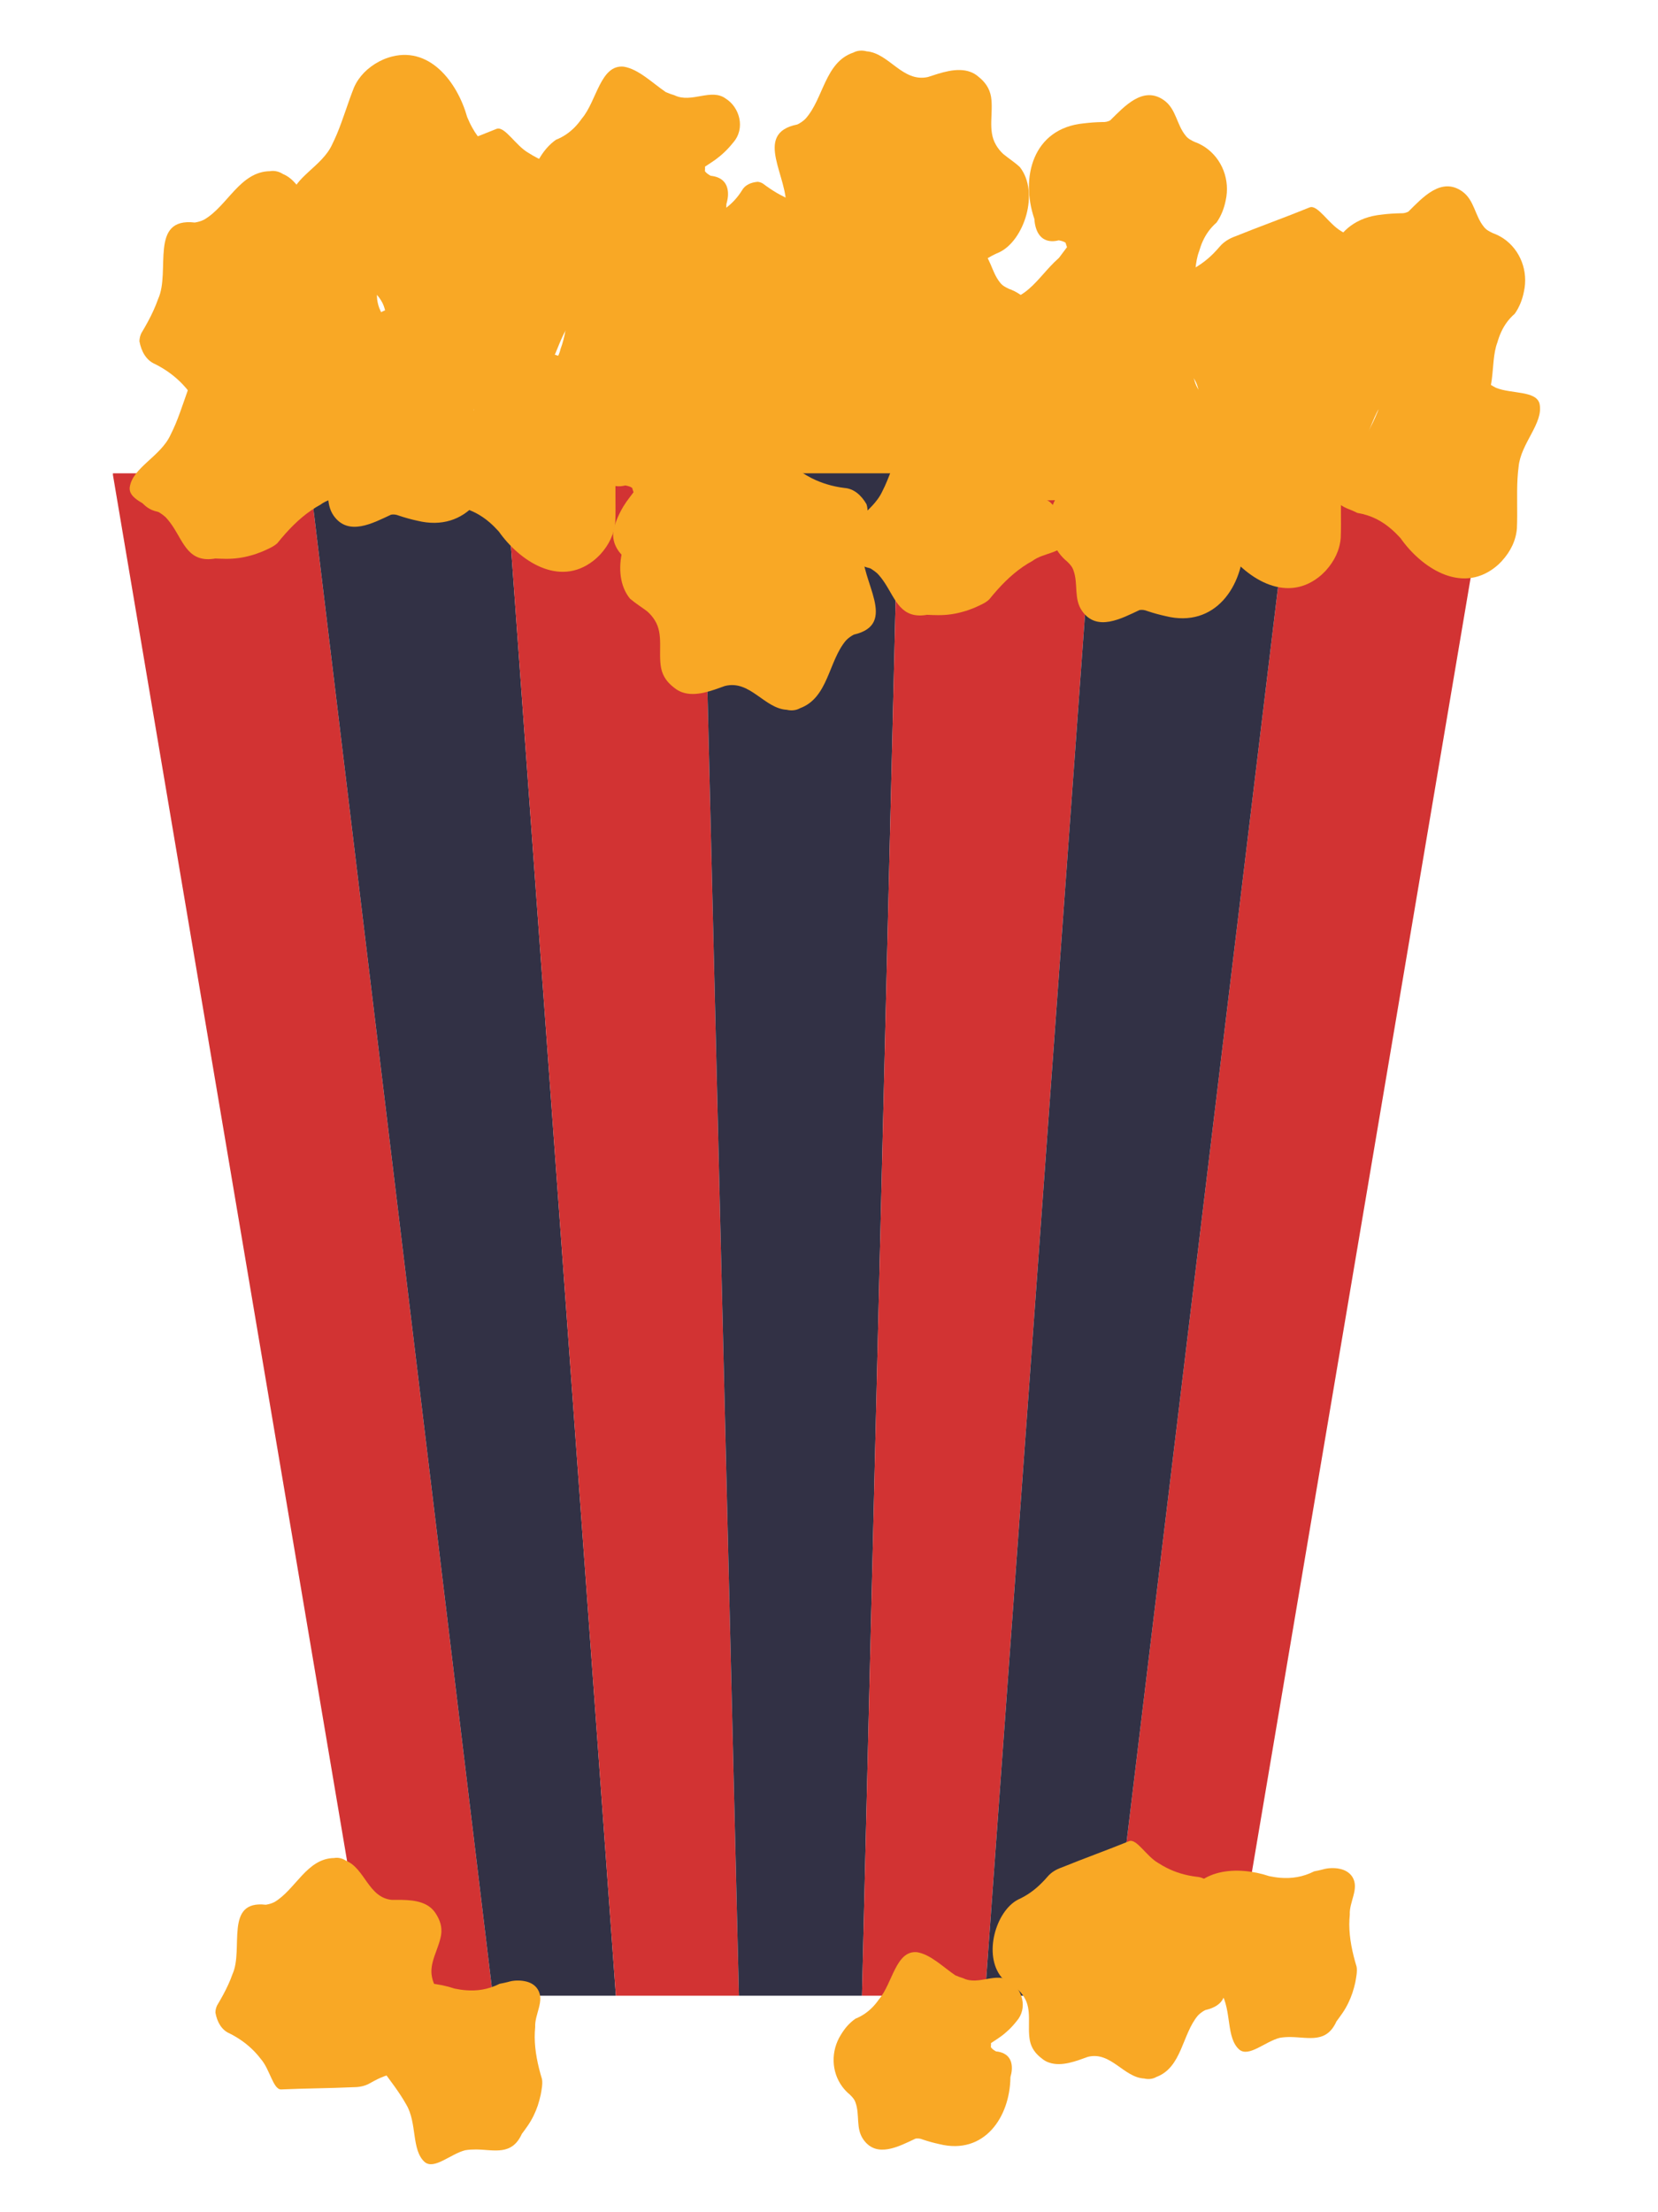 <?xml version="1.0" encoding="UTF-8"?><svg xmlns="http://www.w3.org/2000/svg" xmlns:xlink="http://www.w3.org/1999/xlink" contentScriptType="text/ecmascript" width="224.88" zoomAndPan="magnify" contentStyleType="text/css" viewBox="0 0 224.88 300" height="300" preserveAspectRatio="xMidYMid meet" version="1.0"><defs><clipPath id="clip-0"><path d="M 15.316 64 L 67 64 L 67 271 L 15.316 271 Z M 15.316 64 " clip-rule="nonzero"/></clipPath></defs><path fill="rgb(97.649%, 65.88%, 14.51%)" d="M 130.785 56.984 C 131.02 57.359 131.301 57.742 131.582 58.141 C 131.867 58.539 132.156 58.953 132.402 59.387 C 133.898 63.496 129.895 69.016 126.215 69.523 C 124.715 69.645 123.379 70.051 122.148 70.633 C 121.727 70.828 121.328 71.043 120.938 71.27 C 120.203 71.695 119.375 71.859 118.539 71.859 C 114.691 72.027 111.355 72.027 107.676 72.195 C 106.52 72.195 106.012 69.184 104.691 67.68 C 104.395 67.289 104.074 66.922 103.734 66.566 C 102.719 65.5 101.496 64.582 99.996 63.832 C 98.828 63.328 98.16 62.156 97.898 60.746 C 97.902 60.359 97.992 59.984 98.16 59.652 C 98.789 58.602 99.348 57.582 99.816 56.555 C 100.047 56.047 100.254 55.539 100.426 55.02 C 102.168 51.289 99.16 43.922 105.41 44.648 C 105.828 44.582 106.266 44.469 106.676 44.258 C 109.848 42.422 111.523 37.734 115.602 37.684 C 116.195 37.57 116.863 37.734 117.367 38.07 C 120.203 39.242 120.707 43.59 124.219 43.922 C 126.02 43.922 128.41 43.812 129.965 45.059 C 130.266 45.305 130.547 45.613 130.77 45.988 C 131.398 46.934 131.73 47.941 131.566 49.109 C 131.23 51.289 129.727 53.293 130.211 55.473 C 130.305 55.988 130.508 56.492 130.785 56.984 " fill-opacity="1" fill-rule="nonzero"/><path fill="rgb(97.649%, 65.88%, 14.51%)" d="M 108.77 61.734 C 108.77 61.734 114.867 57.641 120.961 62.32 C 120.961 62.32 121.215 58.723 124.051 58.055 C 126.887 57.387 122.383 58.723 120.879 55.332 C 119.375 51.949 117.199 49.527 118.289 48.855 C 119.375 48.184 116.035 48.52 112.777 50.441 C 109.516 52.367 107.184 52.117 107.016 50.277 C 106.848 48.434 105.848 55.898 108.77 55.434 C 111.688 54.961 113.945 55.711 113.109 56.969 C 112.277 58.223 107.934 59.98 108.77 61.734 " fill-opacity="1" fill-rule="nonzero"/><g clip-path="url(#clip-0)"><path fill="rgb(82.349%, 20%, 20%)" d="M 66.844 270.656 C 61.281 270.656 55.723 270.656 50.16 270.656 C 38.531 201.832 26.902 133.012 15.281 64.191 C 24.16 64.191 33.043 64.191 41.926 64.191 C 50.234 133.012 58.543 201.832 66.844 270.656 " fill-opacity="1" fill-rule="nonzero"/></g><path fill="rgb(19.609%, 19.22%, 27.06%)" d="M 83.535 270.656 C 77.973 270.656 72.414 270.656 66.844 270.656 C 58.543 201.832 50.234 133.012 41.926 64.191 C 50.809 64.191 59.703 64.191 68.582 64.191 C 73.566 133.012 78.551 201.832 83.535 270.656 " fill-opacity="1" fill-rule="nonzero"/><path fill="rgb(82.349%, 20%, 20%)" d="M 100.223 270.656 C 94.66 270.656 89.098 270.656 83.535 270.656 C 78.551 201.832 73.566 133.012 68.582 64.191 C 77.465 64.191 86.355 64.191 95.242 64.191 C 96.902 133.012 98.562 201.832 100.223 270.656 " fill-opacity="1" fill-rule="nonzero"/><path fill="rgb(19.609%, 19.22%, 27.06%)" d="M 116.914 270.656 C 111.348 270.656 105.785 270.656 100.223 270.656 C 98.562 201.832 96.902 133.012 95.242 64.191 C 104.125 64.191 113.008 64.191 121.895 64.191 C 120.234 133.012 118.566 201.832 116.914 270.656 " fill-opacity="1" fill-rule="nonzero"/><path fill="rgb(82.349%, 20%, 20%)" d="M 133.598 270.656 C 128.031 270.656 122.473 270.656 116.914 270.656 C 118.566 201.832 120.234 133.012 121.895 64.191 C 130.773 64.191 139.668 64.191 148.551 64.191 C 143.562 133.012 138.582 201.832 133.598 270.656 " fill-opacity="1" fill-rule="nonzero"/><path fill="rgb(82.349%, 20%, 20%)" d="M 166.965 270.656 C 161.406 270.656 155.848 270.656 150.285 270.656 C 158.586 201.832 166.895 133.012 175.203 64.191 C 184.094 64.191 192.98 64.191 201.863 64.191 C 190.234 133.012 178.605 201.832 166.965 270.656 " fill-opacity="1" fill-rule="nonzero"/><path fill="rgb(19.609%, 19.22%, 27.06%)" d="M 150.285 270.656 C 144.719 270.656 139.16 270.656 133.598 270.656 C 138.582 201.832 143.562 133.012 148.551 64.191 C 157.438 64.191 166.324 64.191 175.203 64.191 C 166.895 133.012 158.586 201.832 150.285 270.656 " fill-opacity="1" fill-rule="nonzero"/><path fill="rgb(97.649%, 65.88%, 14.51%)" d="M 51.797 42.52 C 52.031 42.891 52.316 43.273 52.598 43.676 C 52.887 44.074 53.164 44.488 53.418 44.918 C 54.914 49.027 50.906 54.547 47.23 55.047 C 45.723 55.176 44.391 55.582 43.152 56.168 C 42.734 56.363 42.34 56.574 41.945 56.801 C 41.215 57.227 40.387 57.391 39.551 57.391 C 35.703 57.559 32.367 57.559 28.691 57.727 C 27.52 57.727 27.027 54.715 25.703 53.211 C 25.41 52.824 25.09 52.453 24.754 52.098 C 23.73 51.031 22.508 50.113 21.008 49.363 C 19.84 48.859 19.172 47.691 18.91 46.281 C 18.922 45.891 19.008 45.516 19.172 45.18 C 19.801 44.133 20.363 43.113 20.824 42.09 C 21.055 41.578 21.262 41.074 21.441 40.559 C 23.18 36.816 20.172 29.457 26.422 30.18 C 26.84 30.113 27.27 30 27.684 29.789 C 30.863 27.953 32.539 23.27 36.621 23.215 C 37.211 23.102 37.875 23.27 38.379 23.602 C 41.215 24.77 41.719 29.121 45.219 29.457 C 47.035 29.457 49.426 29.344 50.973 30.59 C 51.281 30.844 51.555 31.148 51.785 31.52 C 52.41 32.469 52.742 33.473 52.574 34.641 C 52.242 36.816 50.738 38.824 51.223 41.004 C 51.32 41.52 51.516 42.023 51.797 42.52 " fill-opacity="1" fill-rule="nonzero"/><path fill="rgb(97.649%, 65.88%, 14.51%)" d="M 29.781 47.27 C 29.781 47.27 35.875 43.168 41.973 47.852 C 41.973 47.852 42.227 44.258 45.062 43.59 C 47.902 42.918 43.398 44.25 41.891 40.867 C 40.387 37.484 38.215 35.059 39.301 34.387 C 40.387 33.719 37.051 34.055 33.789 35.977 C 30.531 37.902 28.195 37.652 28.027 35.809 C 27.863 33.969 26.855 41.434 29.781 40.965 C 32.699 40.492 34.957 41.246 34.121 42.5 C 33.289 43.758 28.945 45.516 29.781 47.27 " fill-opacity="1" fill-rule="nonzero"/><path fill="rgb(97.649%, 65.88%, 14.51%)" d="M 46.727 61.266 C 47.07 61.555 47.379 61.875 47.625 62.223 C 47.883 62.57 48.098 62.938 48.258 63.312 C 48.574 64.066 48.656 64.859 48.32 65.613 C 47.488 67.453 44.98 67.285 43.473 68.438 C 43.027 68.676 42.602 68.941 42.184 69.234 C 40.516 70.379 39.051 71.887 37.637 73.645 C 37.129 74.145 36.297 74.477 35.59 74.793 C 35.09 75 34.582 75.18 34.047 75.328 C 33.004 75.625 31.891 75.793 30.703 75.789 C 30.199 75.789 29.695 75.762 29.199 75.746 C 25.648 76.363 24.945 73.68 23.453 71.41 C 23.152 70.961 22.82 70.52 22.441 70.117 C 20.762 68.621 17.422 67.953 17.594 66.117 C 17.926 63.438 21.762 61.934 23.117 59.004 C 23.359 58.523 23.59 58.023 23.805 57.516 C 24.648 55.496 25.273 53.32 26.109 51.23 C 26.781 49.723 27.949 48.551 29.512 47.715 C 29.898 47.504 30.309 47.332 30.738 47.191 C 36.297 45.371 40.137 50.555 41.449 55.242 C 41.672 55.762 41.91 56.266 42.18 56.754 C 43.004 58.211 44.133 59.477 45.824 60.414 C 46.094 60.695 46.395 60.977 46.727 61.266 " fill-opacity="1" fill-rule="nonzero"/><path fill="rgb(97.649%, 65.88%, 14.51%)" d="M 18.77 67.449 C 18.77 67.449 20.352 70.043 26.277 67.449 C 32.207 64.859 30.168 67.766 31.98 68.027 C 33.793 68.289 35.383 66.277 39.555 65.527 C 43.73 64.773 42.898 66.527 42.898 66.527 C 42.898 66.527 34.297 66.828 35.469 68.602 C 36.629 70.379 32.711 70.125 32.875 70.543 C 33.043 70.965 29.766 70.582 29.316 72.656 C 28.867 74.727 26.195 72.082 26.195 70.895 C 26.195 69.711 29.453 68.703 27.949 68.453 C 26.449 68.199 21.098 71.547 18.77 67.449 " fill-opacity="1" fill-rule="nonzero"/><path fill="rgb(97.649%, 65.88%, 14.51%)" d="M 65.035 56.793 C 65.496 56.836 65.879 56.941 66.195 57.098 C 66.504 57.254 66.754 57.457 66.941 57.707 C 67.312 58.195 67.438 58.84 67.387 59.543 C 67.363 59.891 67.289 60.258 67.184 60.625 C 67.125 66.586 63.289 72.273 56.586 70.617 C 56.172 70.527 55.766 70.43 55.352 70.312 C 54.938 70.199 54.52 70.07 54.102 69.93 C 53.723 69.773 53.375 69.742 53.039 69.801 C 50.594 70.938 47.246 72.777 45.25 69.93 C 44.082 68.258 44.75 66.25 44.082 64.406 C 43.91 63.914 43.578 63.578 43.242 63.242 C 42.801 62.879 42.414 62.473 42.086 62.027 C 40.469 59.809 40.371 56.734 41.895 54.312 C 42.168 53.855 42.492 53.414 42.848 53.012 C 43.203 52.605 43.602 52.23 44.066 51.91 C 45.102 51.5 45.93 50.902 46.625 50.188 C 46.977 49.828 47.289 49.441 47.578 49.031 C 49.594 46.68 50.098 41.66 53.266 41.996 C 55.27 42.328 57.109 44.172 58.949 45.434 C 59.34 45.613 59.742 45.762 60.137 45.875 C 62.453 47.016 65.125 44.84 67.125 46.344 C 68.965 47.516 69.801 50.359 68.102 52.285 C 67.738 52.754 67.336 53.195 66.918 53.59 C 66.504 53.984 66.074 54.34 65.656 54.629 C 65.223 54.938 64.766 55.238 64.293 55.547 C 64.293 55.711 64.293 56.047 64.266 56.148 C 64.379 56.348 64.629 56.559 65.035 56.793 " fill-opacity="1" fill-rule="nonzero"/><path fill="rgb(97.649%, 65.88%, 14.51%)" d="M 47.562 57.129 C 46.93 57.355 51.016 58.414 50.684 62.762 C 50.684 62.762 52.793 61.316 55.137 62.762 C 55.137 62.762 57.504 58.973 60.273 58.414 C 63.043 57.855 62.371 55.961 62.371 53.621 C 62.371 51.277 61.816 54.398 58.922 53.621 C 56.027 52.84 55.004 55.852 55.004 55.852 C 55.004 55.852 50.234 55.625 52.242 51.723 C 54.242 47.82 48.656 52.617 49.059 54.398 C 49.453 56.184 49.574 56.395 47.562 57.129 " fill-opacity="1" fill-rule="nonzero"/><path fill="rgb(97.649%, 65.88%, 14.51%)" d="M 50.648 39.531 C 50.305 39.262 49.914 38.992 49.508 38.711 C 49.105 38.43 48.707 38.137 48.328 37.809 C 45.543 34.438 47.48 27.895 50.781 26.195 C 52.16 25.574 53.281 24.738 54.25 23.777 C 54.578 23.457 54.879 23.121 55.176 22.781 C 55.723 22.137 56.453 21.695 57.242 21.418 C 60.805 19.977 63.961 18.863 67.363 17.473 C 68.469 17.086 69.941 19.758 71.684 20.738 C 72.094 21 72.512 21.246 72.953 21.465 C 74.266 22.133 75.723 22.586 77.395 22.793 C 78.664 22.875 79.688 23.754 80.398 24.996 C 80.52 25.367 80.57 25.75 80.52 26.121 C 80.277 27.316 80.09 28.469 79.992 29.59 C 79.938 30.148 79.918 30.699 79.918 31.242 C 79.527 35.344 84.816 41.277 78.68 42.684 C 78.309 42.883 77.949 43.137 77.621 43.477 C 75.238 46.27 75.227 51.242 71.391 52.66 C 70.871 52.965 70.188 53.031 69.602 52.879 C 66.539 52.727 64.617 48.793 61.195 49.648 C 59.492 50.254 57.273 51.164 55.398 50.504 C 55.023 50.367 54.664 50.176 54.328 49.898 C 53.418 49.215 52.777 48.375 52.539 47.219 C 52.137 45.055 52.875 42.664 51.699 40.77 C 51.43 40.316 51.082 39.902 50.648 39.531 " fill-opacity="1" fill-rule="nonzero"/><path fill="rgb(97.649%, 65.88%, 14.51%)" d="M 69.16 28.641 C 69.16 28.641 64.773 34.543 57.473 32.164 C 57.473 32.164 58.43 35.641 55.973 37.219 C 53.527 38.797 57.328 36.035 59.879 38.723 C 62.422 41.414 65.273 42.969 64.469 43.965 C 63.676 44.961 66.711 43.527 69.145 40.625 C 71.57 37.723 73.855 37.176 74.633 38.855 C 75.398 40.539 73.855 33.164 71.254 34.586 C 68.656 36.004 66.281 36.047 66.648 34.59 C 67.023 33.125 70.531 30.02 69.16 28.641 " fill-opacity="1" fill-rule="nonzero"/><path fill="rgb(97.649%, 65.88%, 14.51%)" d="M 60.668 68.164 C 60.254 68.008 59.855 67.805 59.5 67.566 C 59.148 67.32 58.824 67.051 58.555 66.75 C 58 66.145 57.656 65.422 57.719 64.602 C 57.898 62.59 60.309 61.91 61.348 60.32 C 61.684 59.941 62.004 59.547 62.305 59.141 C 63.496 57.492 64.371 55.586 65.121 53.461 C 65.426 52.816 66.102 52.219 66.664 51.684 C 67.062 51.328 67.484 50.988 67.934 50.672 C 68.828 50.043 69.82 49.512 70.941 49.121 C 71.41 48.953 71.895 48.812 72.375 48.66 C 75.512 46.891 77.074 49.184 79.23 50.824 C 79.664 51.148 80.121 51.457 80.613 51.699 C 82.699 52.555 86.062 52.062 86.523 53.859 C 87.098 56.488 83.984 59.191 83.68 62.402 C 83.613 62.945 83.566 63.488 83.531 64.039 C 83.406 66.227 83.539 68.488 83.457 70.738 C 83.324 72.379 82.617 73.875 81.422 75.188 C 81.113 75.516 80.789 75.812 80.438 76.082 C 75.801 79.66 70.449 76.055 67.652 72.078 C 67.273 71.664 66.883 71.266 66.465 70.898 C 65.203 69.801 63.715 68.988 61.805 68.668 C 61.457 68.492 61.078 68.328 60.668 68.164 " fill-opacity="1" fill-rule="nonzero"/><path fill="rgb(97.649%, 65.88%, 14.51%)" d="M 84.305 53.934 C 84.305 53.934 81.949 52.02 77.219 56.445 C 72.496 60.871 73.445 57.449 71.648 57.809 C 69.859 58.168 69.027 60.59 65.344 62.699 C 61.66 64.801 61.859 62.871 61.859 62.871 C 61.859 62.871 69.871 59.715 68.18 58.43 C 66.484 57.148 70.266 56.074 69.965 55.734 C 69.676 55.395 72.887 54.656 72.621 52.559 C 72.355 50.453 75.754 52.051 76.156 53.168 C 76.551 54.285 73.816 56.32 75.312 56.059 C 76.809 55.793 80.738 50.852 84.305 53.934 " fill-opacity="1" fill-rule="nonzero"/><path fill="rgb(97.649%, 65.88%, 14.51%)" d="M 162.492 52.75 C 162.73 53.125 163.004 53.508 163.289 53.91 C 163.582 54.309 163.867 54.723 164.102 55.156 C 165.613 59.262 161.602 64.777 157.922 65.281 C 156.418 65.41 155.086 65.816 153.852 66.402 C 153.434 66.598 153.035 66.809 152.637 67.035 C 151.914 67.457 151.082 67.625 150.246 67.625 C 146.398 67.793 143.059 67.793 139.387 67.961 C 138.215 67.961 137.719 64.949 136.398 63.445 C 136.102 63.055 135.785 62.684 135.449 62.332 C 134.43 61.266 133.207 60.352 131.699 59.598 C 130.531 59.094 129.867 57.922 129.609 56.516 C 129.613 56.129 129.695 55.75 129.867 55.414 C 130.492 54.367 131.055 53.348 131.523 52.324 C 131.75 51.812 131.961 51.301 132.137 50.789 C 133.879 47.051 130.871 39.691 137.117 40.41 C 137.535 40.348 137.969 40.23 138.387 40.031 C 141.555 38.184 143.23 33.504 147.316 33.445 C 147.91 33.332 148.57 33.504 149.074 33.84 C 151.914 35.004 152.414 39.355 155.922 39.691 C 157.73 39.691 160.121 39.574 161.672 40.824 C 161.98 41.074 162.258 41.379 162.48 41.754 C 163.109 42.703 163.438 43.707 163.27 44.875 C 162.941 47.051 161.434 49.055 161.914 51.238 C 162.02 51.754 162.207 52.258 162.492 52.75 " fill-opacity="1" fill-rule="nonzero"/><path fill="rgb(97.649%, 65.88%, 14.51%)" d="M 140.477 57.504 C 140.477 57.504 146.574 53.406 152.664 58.086 C 152.664 58.086 152.918 54.492 155.758 53.82 C 158.598 53.152 154.09 54.484 152.582 51.098 C 151.082 47.715 148.91 45.293 150 44.617 C 151.082 43.949 147.742 44.285 144.48 46.211 C 141.227 48.133 138.895 47.883 138.723 46.043 C 138.551 44.207 137.559 51.664 140.477 51.195 C 143.402 50.723 145.648 51.48 144.816 52.734 C 143.984 53.988 139.641 55.746 140.477 57.504 " fill-opacity="1" fill-rule="nonzero"/><path fill="rgb(97.649%, 65.88%, 14.51%)" d="M 136.07 20.883 C 136.41 21.164 136.801 21.445 137.191 21.738 C 137.582 22.027 137.984 22.336 138.336 22.672 C 141.027 26.129 138.895 32.609 135.547 34.211 C 134.152 34.789 133 35.586 131.996 36.516 C 131.668 36.832 131.352 37.152 131.043 37.488 C 130.473 38.117 129.734 38.531 128.938 38.785 C 125.332 40.121 122.148 41.137 118.703 42.422 C 117.586 42.777 116.191 40.062 114.484 39.031 C 114.082 38.754 113.668 38.5 113.234 38.262 C 111.938 37.559 110.492 37.059 108.84 36.801 C 107.566 36.68 106.574 35.766 105.902 34.504 C 105.797 34.133 105.758 33.746 105.816 33.379 C 106.094 32.191 106.312 31.043 106.453 29.926 C 106.52 29.371 106.559 28.824 106.574 28.277 C 107.086 24.191 101.977 18.098 108.152 16.879 C 108.535 16.688 108.906 16.449 109.242 16.117 C 111.707 13.398 111.867 8.43 115.75 7.129 C 116.273 6.84 116.957 6.797 117.539 6.961 C 120.598 7.207 122.398 11.195 125.844 10.449 C 127.566 9.895 129.805 9.055 131.664 9.77 C 132.035 9.914 132.391 10.121 132.711 10.406 C 133.605 11.117 134.227 11.977 134.422 13.145 C 134.758 15.316 133.945 17.684 135.066 19.613 C 135.32 20.078 135.656 20.496 136.07 20.883 " fill-opacity="1" fill-rule="nonzero"/><path fill="rgb(97.649%, 65.88%, 14.51%)" d="M 116.414 32.02 C 116.414 32.02 120.969 26.258 128.199 28.855 C 128.199 28.855 127.34 25.355 129.84 23.848 C 132.34 22.344 128.457 24.988 125.992 22.227 C 123.535 19.461 120.727 17.812 121.551 16.848 C 122.387 15.875 119.305 17.215 116.789 20.043 C 114.273 22.871 111.973 23.344 111.246 21.645 C 110.527 19.941 111.844 27.355 114.488 26.012 C 117.129 24.676 119.504 24.707 119.094 26.152 C 118.68 27.602 115.078 30.602 116.414 32.02 " fill-opacity="1" fill-rule="nonzero"/><path fill="rgb(97.649%, 65.88%, 14.51%)" d="M 112.422 50.316 C 112.586 50.562 112.773 50.816 112.953 51.082 C 113.145 51.344 113.336 51.621 113.5 51.906 C 114.488 54.625 111.84 58.281 109.402 58.613 C 108.402 58.695 107.523 58.969 106.703 59.352 C 106.43 59.484 106.164 59.625 105.902 59.773 C 105.422 60.055 104.875 60.164 104.312 60.164 C 101.777 60.273 99.559 60.273 97.129 60.387 C 96.352 60.387 96.023 58.391 95.152 57.395 C 94.949 57.141 94.738 56.895 94.516 56.656 C 93.848 55.953 93.035 55.344 92.043 54.848 C 91.273 54.516 90.824 53.742 90.652 52.805 C 90.66 52.555 90.711 52.301 90.824 52.078 C 91.238 51.383 91.613 50.707 91.922 50.035 C 92.074 49.695 92.207 49.355 92.332 49.012 C 93.477 46.535 91.496 41.668 95.629 42.148 C 95.906 42.102 96.188 42.027 96.469 41.891 C 98.562 40.672 99.676 37.57 102.375 37.531 C 102.766 37.461 103.211 37.57 103.539 37.793 C 105.422 38.562 105.746 41.445 108.078 41.668 C 109.273 41.668 110.855 41.59 111.883 42.414 C 112.086 42.582 112.27 42.781 112.418 43.031 C 112.836 43.66 113.055 44.328 112.949 45.098 C 112.719 46.535 111.723 47.867 112.051 49.312 C 112.113 49.656 112.238 49.988 112.422 50.316 " fill-opacity="1" fill-rule="nonzero"/><path fill="rgb(97.649%, 65.88%, 14.51%)" d="M 97.711 53.602 C 97.711 53.602 101.746 50.887 105.785 53.988 C 105.785 53.988 105.953 51.605 107.832 51.164 C 109.711 50.723 106.723 51.598 105.73 49.363 C 104.734 47.125 103.293 45.516 104.012 45.074 C 104.734 44.629 102.523 44.855 100.363 46.125 C 98.207 47.398 96.66 47.234 96.551 46.016 C 96.441 44.793 95.773 49.734 97.711 49.43 C 99.648 49.113 101.137 49.613 100.578 50.441 C 100.027 51.273 97.156 52.438 97.711 53.602 " fill-opacity="1" fill-rule="nonzero"/><path fill="rgb(97.649%, 65.88%, 14.51%)" d="M 143.277 68.906 C 143.621 69.191 143.922 69.52 144.18 69.863 C 144.43 70.207 144.648 70.57 144.801 70.949 C 145.125 71.703 145.207 72.5 144.871 73.254 C 144.035 75.094 141.527 74.926 140.027 76.078 C 139.582 76.316 139.148 76.582 138.734 76.871 C 137.066 78.02 135.602 79.523 134.18 81.281 C 133.68 81.785 132.844 82.117 132.137 82.438 C 131.633 82.645 131.133 82.82 130.59 82.969 C 129.551 83.266 128.434 83.434 127.25 83.426 C 126.746 83.426 126.254 83.406 125.746 83.379 C 122.199 84 121.488 81.316 120 79.051 C 119.699 78.598 119.375 78.156 118.988 77.762 C 117.309 76.262 113.977 75.594 114.141 73.758 C 114.473 71.078 118.312 69.574 119.668 66.641 C 119.914 66.16 120.141 65.664 120.348 65.152 C 121.195 63.133 121.816 60.957 122.656 58.867 C 123.328 57.359 124.492 56.188 126.055 55.355 C 126.453 55.145 126.859 54.973 127.277 54.832 C 132.844 53.012 136.691 58.195 138.004 62.879 C 138.215 63.406 138.449 63.91 138.727 64.395 C 139.547 65.848 140.676 67.117 142.371 68.051 C 142.641 68.332 142.945 68.617 143.277 68.906 " fill-opacity="1" fill-rule="nonzero"/><path fill="rgb(97.649%, 65.88%, 14.51%)" d="M 115.312 75.09 C 115.312 75.09 116.898 77.684 122.828 75.09 C 128.758 72.496 126.719 75.402 128.527 75.668 C 130.344 75.922 131.926 73.918 136.102 73.168 C 140.293 72.41 139.445 74.164 139.445 74.164 C 139.445 74.164 130.848 74.465 132.02 76.242 C 133.18 78.02 129.258 77.766 129.426 78.18 C 129.594 78.602 126.316 78.227 125.867 80.297 C 125.414 82.363 122.75 79.723 122.75 78.539 C 122.75 77.348 126.004 76.344 124.504 76.094 C 122.996 75.84 117.645 79.184 115.312 75.09 " fill-opacity="1" fill-rule="nonzero"/><path fill="rgb(97.649%, 65.88%, 14.51%)" d="M 166.555 69.73 C 167.02 69.773 167.406 69.883 167.719 70.031 C 168.031 70.195 168.273 70.402 168.465 70.645 C 168.836 71.137 168.965 71.777 168.906 72.48 C 168.883 72.832 168.816 73.199 168.703 73.566 C 168.648 79.523 164.805 85.215 158.109 83.559 C 157.691 83.465 157.285 83.367 156.871 83.254 C 156.457 83.141 156.043 83.012 155.625 82.871 C 155.246 82.715 154.895 82.68 154.559 82.734 C 152.117 83.875 148.773 85.719 146.773 82.871 C 145.598 81.199 146.266 79.191 145.598 77.355 C 145.434 76.852 145.105 76.516 144.766 76.18 C 144.32 75.82 143.934 75.406 143.609 74.965 C 141.992 72.75 141.887 69.672 143.414 67.25 C 143.695 66.793 144.008 66.355 144.367 65.949 C 144.719 65.547 145.125 65.168 145.586 64.852 C 146.617 64.441 147.461 63.84 148.148 63.133 C 148.5 62.77 148.816 62.383 149.098 61.973 C 151.113 59.617 151.609 54.598 154.789 54.934 C 156.793 55.273 158.633 57.113 160.473 58.375 C 160.863 58.555 161.258 58.699 161.664 58.812 C 163.973 59.957 166.648 57.781 168.648 59.281 C 170.492 60.453 171.32 63.305 169.625 65.227 C 169.258 65.691 168.855 66.133 168.438 66.527 C 168.023 66.926 167.59 67.277 167.18 67.57 C 166.742 67.879 166.285 68.176 165.812 68.484 C 165.812 68.648 165.812 68.988 165.789 69.09 C 165.898 69.289 166.148 69.496 166.555 69.73 " fill-opacity="1" fill-rule="nonzero"/><path fill="rgb(97.649%, 65.88%, 14.51%)" d="M 149.09 70.062 C 148.449 70.297 152.539 71.355 152.199 75.703 C 152.199 75.703 154.32 74.25 156.656 75.703 C 156.656 75.703 159.031 71.91 161.793 71.355 C 164.562 70.797 163.895 68.898 163.895 66.559 C 163.895 64.211 163.336 67.336 160.441 66.559 C 157.547 65.777 156.523 68.789 156.523 68.789 C 156.523 68.789 151.758 68.562 153.762 64.664 C 155.766 60.758 150.184 65.555 150.578 67.336 C 150.977 69.125 151.086 69.336 149.09 70.062 " fill-opacity="1" fill-rule="nonzero"/><path fill="rgb(97.649%, 65.88%, 14.51%)" d="M 160.934 50.18 C 160.582 49.91 160.199 49.641 159.793 49.363 C 159.391 49.078 158.984 48.781 158.613 48.461 C 155.824 45.086 157.762 38.543 161.062 36.84 C 162.434 36.219 163.562 35.387 164.535 34.426 C 164.859 34.102 165.16 33.766 165.457 33.422 C 166.004 32.785 166.734 32.344 167.523 32.062 C 171.09 30.621 174.242 29.512 177.648 28.121 C 178.738 27.734 180.227 30.406 181.965 31.383 C 182.375 31.648 182.793 31.891 183.238 32.117 C 184.547 32.777 186.012 33.23 187.676 33.441 C 188.945 33.523 189.961 34.402 190.676 35.648 C 190.797 36.016 190.848 36.395 190.797 36.77 C 190.562 37.961 190.367 39.117 190.27 40.23 C 190.223 40.797 190.195 41.348 190.195 41.887 C 189.809 45.996 195.094 51.926 188.973 53.328 C 188.586 53.535 188.227 53.781 187.902 54.121 C 185.52 56.914 185.508 61.891 181.672 63.305 C 181.156 63.613 180.473 63.672 179.883 63.531 C 176.82 63.371 174.898 59.441 171.477 60.297 C 169.777 60.902 167.566 61.809 165.68 61.152 C 165.305 61.016 164.945 60.82 164.613 60.547 C 163.707 59.859 163.055 59.023 162.824 57.867 C 162.418 55.707 163.164 53.312 161.984 51.418 C 161.715 50.961 161.355 50.551 160.934 50.18 " fill-opacity="1" fill-rule="nonzero"/><path fill="rgb(97.649%, 65.88%, 14.51%)" d="M 179.855 38.875 C 179.855 38.875 175.473 44.777 168.164 42.398 C 168.164 42.398 169.125 45.871 166.672 47.453 C 164.215 49.031 168.027 46.27 170.57 48.957 C 173.109 51.645 175.969 53.207 175.168 54.199 C 174.367 55.191 177.41 53.758 179.836 50.859 C 182.27 47.957 184.551 47.41 185.324 49.09 C 186.09 50.77 184.551 43.398 181.949 44.82 C 179.359 46.234 176.98 46.281 177.348 44.82 C 177.715 43.355 181.223 40.25 179.855 38.875 " fill-opacity="1" fill-rule="nonzero"/><path fill="rgb(97.649%, 65.88%, 14.51%)" d="M 159.066 70.375 C 158.641 70.215 158.25 70.016 157.898 69.773 C 157.547 69.531 157.219 69.262 156.945 68.957 C 156.395 68.355 156.051 67.629 156.109 66.809 C 156.285 64.801 158.703 64.117 159.738 62.531 C 160.078 62.156 160.398 61.758 160.695 61.352 C 161.887 59.711 162.762 57.797 163.516 55.668 C 163.816 55.027 164.5 54.434 165.062 53.895 C 165.457 53.539 165.883 53.199 166.324 52.883 C 167.223 52.254 168.215 51.723 169.336 51.328 C 169.805 51.164 170.285 51.02 170.766 50.871 C 173.91 49.102 175.465 51.395 177.625 53.035 C 178.059 53.359 178.512 53.664 179.008 53.914 C 181.09 54.762 184.461 54.281 184.914 56.066 C 185.488 58.703 182.375 61.406 182.078 64.617 C 182.012 65.152 181.957 65.703 181.926 66.246 C 181.805 68.441 181.938 70.699 181.848 72.945 C 181.715 74.594 181.004 76.082 179.812 77.398 C 179.508 77.723 179.184 78.023 178.836 78.293 C 174.195 81.875 168.848 78.266 166.043 74.293 C 165.668 73.875 165.277 73.477 164.852 73.109 C 163.598 72.012 162.109 71.191 160.199 70.883 C 159.852 70.703 159.477 70.539 159.066 70.375 " fill-opacity="1" fill-rule="nonzero"/><path fill="rgb(97.649%, 65.88%, 14.51%)" d="M 182.703 56.145 C 182.703 56.145 180.344 54.23 175.617 58.656 C 170.902 63.078 171.844 59.656 170.047 60.02 C 168.258 60.379 167.426 62.805 163.738 64.906 C 160.051 67.012 160.262 65.078 160.262 65.078 C 160.262 65.078 168.266 61.922 166.574 60.641 C 164.875 59.359 168.66 58.281 168.367 57.941 C 168.07 57.609 171.277 56.867 171.016 54.766 C 170.75 52.664 174.148 54.258 174.547 55.379 C 174.938 56.5 172.207 58.535 173.703 58.27 C 175.203 58.004 179.133 53.066 182.703 56.145 " fill-opacity="1" fill-rule="nonzero"/><path fill="rgb(97.649%, 65.88%, 14.51%)" d="M 78.102 54.367 C 77.688 54.375 77.281 54.34 76.895 54.25 C 76.5 54.16 76.121 54.031 75.789 53.863 C 75.105 53.531 74.566 53.027 74.344 52.297 C 73.809 50.496 75.664 49.082 76.02 47.359 C 76.18 46.922 76.324 46.473 76.438 46.016 C 76.914 44.188 77.02 42.242 76.949 40.145 C 76.996 39.488 77.371 38.742 77.676 38.09 C 77.898 37.641 78.148 37.203 78.434 36.781 C 78.992 35.934 79.656 35.137 80.496 34.414 C 80.844 34.109 81.215 33.82 81.574 33.527 C 83.691 30.93 85.816 32.375 88.238 33.059 C 88.73 33.191 89.219 33.301 89.734 33.344 C 91.82 33.367 94.57 31.801 95.57 33.191 C 96.961 35.27 95.191 38.668 96.023 41.539 C 96.145 42.035 96.289 42.52 96.449 43.004 C 97.09 44.938 97.973 46.84 98.652 48.82 C 99.105 50.281 99.004 51.82 98.41 53.355 C 98.266 53.742 98.086 54.109 97.871 54.465 C 95.078 59.137 89.238 57.852 85.469 55.371 C 84.992 55.137 84.516 54.93 84.031 54.754 C 82.566 54.234 81.012 54.035 79.258 54.414 C 78.895 54.379 78.508 54.371 78.102 54.367 " fill-opacity="1" fill-rule="nonzero"/><path fill="rgb(97.649%, 65.88%, 14.51%)" d="M 93.484 33.926 C 93.484 33.926 90.789 33.078 88.211 38.516 C 85.641 43.949 85.297 40.664 83.875 41.59 C 82.441 42.516 82.555 44.891 80.082 47.965 C 77.613 51.043 77.133 49.301 77.133 49.301 C 77.133 49.301 82.98 43.844 81.078 43.312 C 79.184 42.781 82.086 40.562 81.711 40.371 C 81.336 40.18 83.867 38.445 82.922 36.727 C 81.977 34.996 85.453 35.215 86.176 36.047 C 86.898 36.879 85.23 39.57 86.434 38.828 C 87.645 38.09 89.348 32.484 93.484 33.926 " fill-opacity="1" fill-rule="nonzero"/><path fill="rgb(97.649%, 65.88%, 14.51%)" d="M 118.445 52.527 C 117.992 52.645 117.602 52.672 117.25 52.625 C 116.898 52.586 116.598 52.477 116.352 52.305 C 115.828 51.965 115.496 51.402 115.312 50.723 C 115.211 50.383 115.16 50.016 115.133 49.633 C 113.203 43.992 114.934 37.352 121.805 36.672 C 122.219 36.621 122.641 36.574 123.07 36.547 C 123.5 36.516 123.926 36.496 124.371 36.488 C 124.773 36.512 125.125 36.426 125.414 36.258 C 127.34 34.375 129.879 31.52 132.711 33.531 C 134.375 34.719 134.414 36.832 135.656 38.34 C 135.984 38.762 136.41 38.965 136.832 39.168 C 137.375 39.359 137.883 39.617 138.332 39.926 C 140.598 41.477 141.711 44.34 141.078 47.133 C 140.98 47.656 140.824 48.176 140.625 48.676 C 140.422 49.176 140.164 49.664 139.844 50.121 C 138.996 50.855 138.41 51.691 137.992 52.598 C 137.781 53.059 137.613 53.523 137.484 54.008 C 136.375 56.902 137.574 61.801 134.465 62.543 C 132.461 62.898 130.121 61.777 127.961 61.199 C 127.531 61.16 127.113 61.156 126.695 61.184 C 124.133 60.883 122.344 63.828 119.953 63.074 C 117.824 62.59 116.098 60.184 117.055 57.805 C 117.238 57.238 117.48 56.688 117.738 56.18 C 118 55.664 118.285 55.188 118.566 54.773 C 118.891 54.34 119.211 53.902 119.566 53.453 C 119.504 53.293 119.395 52.98 119.383 52.879 C 119.207 52.727 118.906 52.617 118.445 52.527 " fill-opacity="1" fill-rule="nonzero"/><path fill="rgb(97.649%, 65.88%, 14.51%)" d="M 134.137 47.32 C 134.656 46.891 130.457 47.258 129.316 43.047 C 129.316 43.047 127.805 45.121 125.125 44.531 C 125.125 44.531 124.152 48.902 121.727 50.355 C 119.297 51.801 120.57 53.367 121.34 55.578 C 122.129 57.781 121.609 54.652 124.598 54.422 C 127.586 54.188 127.551 51.008 127.551 51.008 C 127.551 51.008 132.117 49.625 131.527 53.973 C 130.938 58.328 134.605 51.938 133.637 50.391 C 132.668 48.84 132.492 48.676 134.137 47.32 " fill-opacity="1" fill-rule="nonzero"/><path fill="rgb(97.649%, 65.88%, 14.51%)" d="M 184.055 44.961 C 183.602 45.074 183.207 45.102 182.855 45.062 C 182.508 45.02 182.207 44.906 181.949 44.734 C 181.434 44.398 181.102 43.832 180.918 43.156 C 180.824 42.816 180.77 42.449 180.75 42.066 C 178.809 36.426 180.539 29.785 187.41 29.105 C 187.824 29.051 188.246 29.008 188.676 28.98 C 189.105 28.949 189.539 28.934 189.98 28.922 C 190.383 28.945 190.73 28.855 191.027 28.695 C 192.945 26.801 195.484 23.949 198.328 25.961 C 199.984 27.148 200.027 29.262 201.27 30.773 C 201.594 31.191 202.02 31.395 202.445 31.602 C 202.984 31.797 203.484 32.051 203.938 32.355 C 206.207 33.906 207.316 36.773 206.691 39.562 C 206.59 40.094 206.434 40.605 206.234 41.109 C 206.027 41.613 205.773 42.098 205.449 42.551 C 204.609 43.285 204.016 44.129 203.605 45.039 C 203.395 45.492 203.23 45.961 203.094 46.445 C 201.98 49.336 203.18 54.23 200.07 54.977 C 198.074 55.332 195.73 54.211 193.57 53.637 C 193.141 53.598 192.719 53.594 192.301 53.613 C 189.742 53.316 187.945 56.262 185.559 55.508 C 183.43 55.02 181.703 52.617 182.656 50.242 C 182.848 49.672 183.082 49.121 183.344 48.605 C 183.605 48.094 183.891 47.625 184.184 47.211 C 184.488 46.77 184.828 46.332 185.172 45.887 C 185.113 45.73 185 45.414 184.988 45.312 C 184.816 45.156 184.508 45.047 184.055 44.961 " fill-opacity="1" fill-rule="nonzero"/><path fill="rgb(97.649%, 65.88%, 14.51%)" d="M 199.742 39.75 C 200.262 39.32 196.062 39.691 194.922 35.48 C 194.922 35.48 193.414 37.555 190.73 36.969 C 190.73 36.969 189.754 41.336 187.332 42.781 C 184.914 44.238 186.176 45.797 186.953 48.008 C 187.73 50.215 187.215 47.082 190.203 46.852 C 193.195 46.621 193.156 43.441 193.156 43.441 C 193.156 43.441 197.727 42.062 197.137 46.406 C 196.547 50.758 200.211 44.367 199.238 42.82 C 198.273 41.273 198.105 41.109 199.742 39.75 " fill-opacity="1" fill-rule="nonzero"/><path fill="rgb(97.649%, 65.88%, 14.51%)" d="M 68.641 21.891 C 68.984 22.184 69.285 22.504 69.535 22.848 C 69.789 23.199 70.012 23.562 70.164 23.941 C 70.484 24.695 70.566 25.488 70.23 26.242 C 69.398 28.078 66.895 27.91 65.387 29.062 C 64.941 29.305 64.52 29.57 64.09 29.855 C 62.422 31.008 60.965 32.512 59.539 34.266 C 59.043 34.773 58.207 35.109 57.496 35.426 C 56.996 35.629 56.488 35.805 55.965 35.957 C 54.906 36.25 53.801 36.418 52.613 36.414 C 52.113 36.414 51.609 36.387 51.113 36.367 C 47.562 36.988 46.848 34.305 45.359 32.039 C 45.062 31.582 44.742 31.148 44.352 30.746 C 42.676 29.25 39.332 28.582 39.496 26.742 C 39.832 24.062 43.676 22.562 45.031 19.633 C 45.273 19.148 45.496 18.648 45.711 18.145 C 46.555 16.117 47.184 13.945 48.016 11.855 C 48.688 10.348 49.859 9.18 51.422 8.34 C 51.812 8.137 52.215 7.961 52.641 7.82 C 58.207 6 62.051 11.188 63.363 15.871 C 63.574 16.387 63.816 16.895 64.09 17.379 C 64.91 18.836 66.039 20.105 67.734 21.039 C 68.008 21.324 68.305 21.605 68.641 21.891 " fill-opacity="1" fill-rule="nonzero"/><path fill="rgb(97.649%, 65.88%, 14.51%)" d="M 40.668 28.074 C 40.668 28.074 42.262 30.668 48.188 28.074 C 54.117 25.488 52.074 28.391 53.887 28.648 C 55.695 28.914 57.285 26.906 61.469 26.152 C 65.637 25.398 64.805 27.156 64.805 27.156 C 64.805 27.156 56.207 27.453 57.379 29.23 C 58.543 31.004 54.617 30.754 54.789 31.172 C 54.949 31.59 51.68 31.211 51.227 33.277 C 50.777 35.352 48.105 32.711 48.105 31.523 C 48.105 30.336 51.359 29.332 49.859 29.082 C 48.355 28.828 43.016 32.172 40.668 28.074 " fill-opacity="1" fill-rule="nonzero"/><path fill="rgb(97.649%, 65.88%, 14.51%)" d="M 96.383 23.836 C 96.836 23.887 97.219 23.988 97.535 24.145 C 97.848 24.297 98.094 24.508 98.285 24.75 C 98.652 25.242 98.781 25.887 98.734 26.586 C 98.703 26.941 98.633 27.305 98.523 27.676 C 98.465 33.633 94.629 39.32 87.93 37.66 C 87.516 37.574 87.109 37.473 86.695 37.359 C 86.277 37.246 85.859 37.117 85.438 36.98 C 85.062 36.82 84.711 36.785 84.379 36.844 C 81.934 37.98 78.594 39.824 76.586 36.98 C 75.422 35.305 76.09 33.301 75.422 31.461 C 75.254 30.957 74.922 30.621 74.586 30.289 C 74.137 29.926 73.758 29.516 73.43 29.07 C 71.809 26.859 71.719 23.777 73.23 21.363 C 73.512 20.898 73.824 20.461 74.184 20.055 C 74.543 19.652 74.945 19.281 75.398 18.961 C 76.438 18.547 77.273 17.949 77.969 17.238 C 78.316 16.879 78.629 16.492 78.914 16.082 C 80.938 13.727 81.43 8.707 84.609 9.043 C 86.609 9.375 88.445 11.219 90.293 12.484 C 90.68 12.66 91.078 12.805 91.477 12.918 C 93.797 14.062 96.469 11.887 98.465 13.395 C 100.309 14.562 101.137 17.41 99.445 19.332 C 99.074 19.801 98.672 20.242 98.254 20.637 C 97.84 21.031 97.41 21.383 97 21.68 C 96.562 21.984 96.109 22.285 95.629 22.594 C 95.629 22.758 95.629 23.094 95.605 23.195 C 95.719 23.395 95.969 23.605 96.383 23.836 " fill-opacity="1" fill-rule="nonzero"/><path fill="rgb(97.649%, 65.88%, 14.51%)" d="M 78.902 24.172 C 78.27 24.402 82.359 25.461 82.02 29.809 C 82.02 29.809 84.137 28.359 86.473 29.809 C 86.473 29.809 88.848 26.016 91.613 25.461 C 94.383 24.902 93.715 23.008 93.715 20.668 C 93.715 18.32 93.156 21.445 90.262 20.668 C 87.367 19.887 86.348 22.898 86.348 22.898 C 86.348 22.898 81.574 22.672 83.578 18.773 C 85.582 14.863 80 19.66 80.398 21.445 C 80.797 23.23 80.906 23.441 78.902 24.172 " fill-opacity="1" fill-rule="nonzero"/><path fill="rgb(97.649%, 65.88%, 14.51%)" d="M 87.781 82.914 C 87.438 82.645 87.035 82.375 86.641 82.098 C 86.238 81.812 85.828 81.516 85.453 81.195 C 82.676 77.82 84.613 71.277 87.91 69.578 C 89.285 68.957 90.41 68.125 91.375 67.16 C 91.703 66.84 92.008 66.5 92.305 66.16 C 92.852 65.516 93.582 65.078 94.371 64.801 C 97.938 63.359 101.082 62.242 104.488 60.859 C 105.594 60.465 107.07 63.137 108.812 64.117 C 109.223 64.379 109.641 64.625 110.082 64.848 C 111.395 65.508 112.859 65.969 114.523 66.176 C 115.789 66.258 116.809 67.137 117.527 68.379 C 117.641 68.746 117.695 69.129 117.641 69.504 C 117.406 70.699 117.215 71.852 117.117 72.973 C 117.074 73.531 117.039 74.078 117.039 74.621 C 116.656 78.727 121.941 84.656 115.809 86.066 C 115.434 86.266 115.07 86.516 114.746 86.855 C 112.367 89.648 112.352 94.625 108.52 96.043 C 108 96.344 107.312 96.414 106.727 96.262 C 103.66 96.105 101.746 92.172 98.324 93.031 C 96.617 93.637 94.406 94.547 92.523 93.887 C 92.152 93.754 91.793 93.559 91.453 93.277 C 90.551 92.598 89.898 91.762 89.668 90.598 C 89.262 88.441 90.008 86.043 88.828 84.152 C 88.559 83.695 88.207 83.289 87.781 82.914 " fill-opacity="1" fill-rule="nonzero"/><path fill="rgb(97.649%, 65.88%, 14.51%)" d="M 106.285 72.027 C 106.285 72.027 101.902 77.926 94.602 75.547 C 94.602 75.547 95.559 79.023 93.102 80.602 C 90.652 82.18 94.453 79.418 97 82.105 C 99.543 84.793 102.402 86.352 101.602 87.348 C 100.801 88.344 103.836 86.91 106.27 84.008 C 108.699 81.105 110.984 80.562 111.758 82.242 C 112.531 83.914 110.984 76.547 108.387 77.969 C 105.785 79.387 103.41 79.43 103.777 77.969 C 104.148 76.508 107.656 73.398 106.285 72.027 " fill-opacity="1" fill-rule="nonzero"/><path fill="rgb(97.649%, 65.88%, 14.51%)" d="M 182.965 69.059 C 182.539 68.898 182.148 68.699 181.797 68.457 C 181.441 68.215 181.121 67.941 180.848 67.641 C 180.289 67.035 179.949 66.312 180.008 65.496 C 180.188 63.477 182.602 62.797 183.637 61.211 C 183.973 60.84 184.301 60.445 184.594 60.031 C 185.785 58.391 186.664 56.484 187.41 54.352 C 187.715 53.715 188.391 53.117 188.953 52.578 C 189.363 52.219 189.781 51.883 190.23 51.566 C 191.121 50.938 192.109 50.402 193.23 50.016 C 193.703 49.844 194.188 49.703 194.664 49.555 C 197.805 47.781 199.363 50.074 201.527 51.715 C 201.957 52.043 202.41 52.344 202.91 52.594 C 204.984 53.441 208.355 52.957 208.812 54.75 C 209.391 57.387 206.273 60.086 205.973 63.305 C 205.902 63.84 205.855 64.379 205.824 64.93 C 205.703 67.121 205.84 69.383 205.746 71.629 C 205.621 73.277 204.902 74.766 203.707 76.078 C 203.414 76.402 203.082 76.707 202.73 76.98 C 198.098 80.551 192.742 76.953 189.949 72.973 C 189.566 72.555 189.168 72.156 188.75 71.793 C 187.492 70.691 186.012 69.875 184.102 69.562 C 183.754 69.383 183.367 69.219 182.965 69.059 " fill-opacity="1" fill-rule="nonzero"/><path fill="rgb(97.649%, 65.88%, 14.51%)" d="M 207.016 54.41 C 207.016 54.41 204.648 52.5 199.93 56.922 C 195.203 61.352 196.156 57.926 194.363 58.285 C 192.566 58.645 191.738 61.07 188.051 63.18 C 184.363 65.281 184.566 63.348 184.566 63.348 C 184.566 63.348 192.574 60.191 190.879 58.91 C 189.195 57.621 192.973 56.551 192.68 56.211 C 192.383 55.871 195.594 55.133 195.328 53.031 C 195.066 50.93 198.465 52.527 198.859 53.648 C 199.25 54.766 196.523 56.801 198.023 56.539 C 199.52 56.266 203.445 51.328 207.016 54.41 " fill-opacity="1" fill-rule="nonzero"/><path fill="rgb(97.649%, 65.88%, 14.51%)" d="M 84.816 65.836 C 84.367 65.949 83.969 65.977 83.621 65.934 C 83.27 65.891 82.973 65.781 82.715 65.613 C 82.199 65.273 81.867 64.707 81.68 64.031 C 81.586 63.691 81.539 63.324 81.516 62.938 C 79.582 57.305 81.305 50.66 88.176 49.98 C 88.594 49.926 89.016 49.883 89.438 49.852 C 89.867 49.82 90.297 49.801 90.746 49.793 C 91.152 49.816 91.496 49.73 91.793 49.562 C 93.715 47.68 96.25 44.824 99.098 46.836 C 100.746 48.023 100.785 50.137 102.027 51.652 C 102.352 52.062 102.781 52.27 103.203 52.473 C 103.75 52.664 104.246 52.926 104.699 53.23 C 106.973 54.781 108.086 57.645 107.449 60.441 C 107.348 60.961 107.191 61.48 106.996 61.984 C 106.789 62.484 106.539 62.965 106.215 63.426 C 105.367 64.16 104.789 65 104.363 65.906 C 104.152 66.359 103.988 66.836 103.855 67.316 C 102.742 70.203 103.938 75.102 100.84 75.852 C 98.836 76.203 96.5 75.086 94.336 74.508 C 93.91 74.469 93.484 74.465 93.066 74.492 C 90.504 74.188 88.711 77.129 86.316 76.383 C 84.195 75.895 82.465 73.488 83.426 71.109 C 83.613 70.543 83.848 69.992 84.109 69.48 C 84.367 68.969 84.656 68.492 84.938 68.082 C 85.258 67.645 85.582 67.207 85.93 66.758 C 85.875 66.602 85.762 66.289 85.758 66.188 C 85.578 66.035 85.273 65.918 84.816 65.836 " fill-opacity="1" fill-rule="nonzero"/><path fill="rgb(97.649%, 65.88%, 14.51%)" d="M 100.512 60.625 C 101.031 60.195 96.824 60.562 95.688 56.352 C 95.688 56.352 94.18 58.422 91.496 57.84 C 91.496 57.84 90.52 62.207 88.094 63.66 C 85.68 65.109 86.938 66.672 87.715 68.883 C 88.496 71.086 87.98 67.961 90.969 67.727 C 93.957 67.492 93.918 64.316 93.918 64.316 C 93.918 64.316 98.488 62.934 97.898 67.281 C 97.309 71.629 100.98 65.242 100.008 63.695 C 99.039 62.145 98.859 61.984 100.512 60.625 " fill-opacity="1" fill-rule="nonzero"/><path fill="rgb(97.649%, 65.88%, 14.51%)" d="M 143.605 32.594 C 143.156 32.707 142.754 32.738 142.41 32.691 C 142.059 32.648 141.762 32.535 141.508 32.371 C 140.988 32.031 140.656 31.469 140.469 30.785 C 140.375 30.449 140.32 30.078 140.297 29.699 C 138.367 24.059 140.094 17.414 146.961 16.734 C 147.383 16.684 147.805 16.641 148.23 16.609 C 148.66 16.578 149.09 16.562 149.535 16.551 C 149.941 16.574 150.277 16.488 150.582 16.324 C 152.504 14.434 155.047 11.582 157.879 13.598 C 159.535 14.781 159.574 16.895 160.816 18.402 C 161.141 18.824 161.574 19.027 161.992 19.23 C 162.531 19.422 163.035 19.68 163.488 19.988 C 165.754 21.543 166.871 24.402 166.242 27.199 C 166.137 27.723 165.984 28.242 165.785 28.738 C 165.582 29.238 165.324 29.727 165.004 30.184 C 164.164 30.918 163.574 31.758 163.156 32.664 C 162.945 33.117 162.785 33.59 162.641 34.074 C 161.527 36.961 162.73 41.859 159.621 42.605 C 157.625 42.961 155.285 41.84 153.121 41.266 C 152.695 41.227 152.273 41.223 151.859 41.25 C 149.297 40.945 147.5 43.891 145.109 43.141 C 142.984 42.648 141.25 40.25 142.215 37.867 C 142.398 37.301 142.641 36.75 142.898 36.242 C 143.156 35.73 143.445 35.254 143.734 34.836 C 144.047 34.406 144.379 33.969 144.719 33.52 C 144.668 33.359 144.551 33.043 144.543 32.941 C 144.367 32.789 144.062 32.68 143.605 32.594 " fill-opacity="1" fill-rule="nonzero"/><path fill="rgb(97.649%, 65.88%, 14.51%)" d="M 159.301 27.383 C 159.816 26.953 155.613 27.324 154.48 23.109 C 154.48 23.109 152.973 25.184 150.277 24.598 C 150.277 24.598 149.309 28.965 146.883 30.418 C 144.461 31.863 145.727 33.434 146.508 35.637 C 147.281 37.848 146.773 34.719 149.762 34.484 C 152.75 34.254 152.703 31.07 152.703 31.07 C 152.703 31.07 157.273 29.688 156.688 34.039 C 156.102 38.387 159.766 32.004 158.797 30.449 C 157.824 28.902 157.652 28.742 159.301 27.383 " fill-opacity="1" fill-rule="nonzero"/><path fill="rgb(97.649%, 65.88%, 14.51%)" d="M 103.09 46.336 C 102.836 46.465 102.562 46.625 102.289 46.785 C 102.012 46.945 101.723 47.102 101.418 47.234 C 98.652 47.949 95.328 44.98 95.242 42.551 C 95.258 41.562 95.078 40.66 94.785 39.816 C 94.684 39.535 94.57 39.262 94.441 38.988 C 94.219 38.488 94.164 37.934 94.219 37.387 C 94.359 34.875 94.57 32.695 94.699 30.293 C 94.785 29.527 96.766 29.395 97.832 28.637 C 98.098 28.469 98.363 28.285 98.617 28.086 C 99.375 27.488 100.055 26.754 100.637 25.82 C 101.039 25.094 101.844 24.734 102.777 24.656 C 103.027 24.684 103.266 24.766 103.477 24.898 C 104.109 25.371 104.742 25.805 105.379 26.176 C 105.691 26.359 106.016 26.527 106.332 26.68 C 108.645 28.051 113.625 26.57 112.75 30.59 C 112.77 30.875 112.809 31.156 112.922 31.441 C 113.914 33.633 116.848 35.027 116.617 37.691 C 116.656 38.082 116.504 38.508 116.254 38.816 C 115.312 40.59 112.453 40.633 112.008 42.895 C 111.887 44.078 111.805 45.641 110.895 46.574 C 110.715 46.758 110.492 46.918 110.242 47.043 C 109.582 47.387 108.906 47.539 108.156 47.355 C 106.77 46.996 105.559 45.887 104.109 46.055 C 103.77 46.09 103.43 46.188 103.09 46.336 " fill-opacity="1" fill-rule="nonzero"/><path fill="rgb(97.649%, 65.88%, 14.51%)" d="M 101.254 32.391 C 101.254 32.391 103.523 36.633 100.09 40.297 C 100.09 40.297 102.41 40.695 102.66 42.59 C 102.914 44.477 102.336 41.457 104.629 40.699 C 106.93 39.938 108.645 38.676 109.012 39.43 C 109.375 40.18 109.375 37.98 108.336 35.734 C 107.297 33.484 107.613 31.977 108.82 31.988 C 110.023 31.996 105.242 30.859 105.352 32.797 C 105.469 34.734 104.836 36.156 104.074 35.527 C 103.312 34.902 102.449 31.957 101.254 32.391 " fill-opacity="1" fill-rule="nonzero"/><path fill="rgb(97.649%, 65.88%, 14.51%)" d="M 59.121 269.535 C 59.336 269.875 59.594 270.227 59.852 270.586 C 60.109 270.953 60.371 271.332 60.586 271.719 C 61.957 275.461 58.312 280.48 54.973 280.93 C 53.598 281.051 52.387 281.418 51.258 281.949 C 50.891 282.129 50.527 282.324 50.164 282.531 C 49.504 282.91 48.742 283.062 47.984 283.062 C 44.492 283.219 41.449 283.219 38.113 283.367 C 37.051 283.367 36.594 280.629 35.395 279.262 C 35.129 278.906 34.84 278.57 34.531 278.246 C 33.602 277.285 32.488 276.445 31.117 275.762 C 30.059 275.305 29.453 274.238 29.219 272.957 C 29.219 272.613 29.301 272.266 29.453 271.961 C 30.023 271.008 30.539 270.074 30.961 269.145 C 31.172 268.684 31.363 268.223 31.523 267.754 C 33.098 264.352 30.363 257.66 36.051 258.32 C 36.43 258.262 36.816 258.156 37.203 257.969 C 40.082 256.289 41.605 252.035 45.32 251.984 C 45.859 251.879 46.465 252.035 46.922 252.344 C 49.504 253.398 49.957 257.359 53.148 257.66 C 54.793 257.66 56.973 257.555 58.375 258.688 C 58.656 258.922 58.91 259.199 59.117 259.535 C 59.676 260.398 59.984 261.312 59.832 262.379 C 59.523 264.352 58.16 266.18 58.598 268.16 C 58.688 268.633 58.867 269.086 59.121 269.535 " fill-opacity="1" fill-rule="nonzero"/><path fill="rgb(97.649%, 65.88%, 14.51%)" d="M 39.477 273.484 C 39.477 273.484 45.023 269.754 50.566 274.016 C 50.566 274.016 50.797 270.746 53.379 270.137 C 55.957 269.531 51.855 270.738 50.488 267.66 C 49.125 264.578 47.145 262.379 48.133 261.77 C 49.125 261.164 46.086 261.465 43.121 263.211 C 40.164 264.965 38.035 264.734 37.883 263.062 C 37.73 261.391 36.816 268.176 39.477 267.746 C 42.137 267.32 44.184 268.008 43.434 269.145 C 42.676 270.289 38.719 271.883 39.477 273.484 " fill-opacity="1" fill-rule="nonzero"/><path fill="rgb(97.649%, 65.88%, 14.51%)" d="M 137.969 269.746 C 137.648 269.504 137.293 269.258 136.926 269.004 C 136.562 268.746 136.195 268.477 135.852 268.18 C 133.316 265.117 135.078 259.168 138.082 257.621 C 139.328 257.055 140.355 256.301 141.23 255.422 C 141.535 255.133 141.809 254.828 142.078 254.516 C 142.578 253.926 143.246 253.531 143.961 253.281 C 147.203 251.965 150.062 250.953 153.168 249.691 C 154.168 249.336 155.512 251.766 157.09 252.656 C 157.465 252.898 157.855 253.121 158.246 253.32 C 159.445 253.926 160.766 254.336 162.285 254.523 C 163.438 254.602 164.363 255.402 165.012 256.535 C 165.125 256.871 165.172 257.215 165.125 257.547 C 164.906 258.645 164.734 259.688 164.645 260.707 C 164.598 261.211 164.578 261.715 164.578 262.211 C 164.227 265.941 169.031 271.336 163.457 272.613 C 163.113 272.797 162.785 273.027 162.488 273.332 C 160.324 275.875 160.316 280.398 156.824 281.684 C 156.352 281.965 155.73 282.02 155.199 281.887 C 152.406 281.75 150.664 278.168 147.555 278.949 C 146 279.504 143.992 280.324 142.281 279.723 C 141.941 279.609 141.613 279.434 141.312 279.176 C 140.48 278.547 139.895 277.793 139.684 276.738 C 139.316 274.773 139.988 272.59 138.918 270.875 C 138.676 270.461 138.359 270.086 137.969 269.746 " fill-opacity="1" fill-rule="nonzero"/><path fill="rgb(97.649%, 65.88%, 14.51%)" d="M 155.164 259.469 C 155.164 259.469 151.184 264.836 144.543 262.672 C 144.543 262.672 145.418 265.832 143.188 267.266 C 140.957 268.703 144.418 266.191 146.727 268.637 C 149.047 271.082 151.637 272.5 150.91 273.402 C 150.184 274.309 152.949 273.004 155.152 270.363 C 157.367 267.727 159.445 267.23 160.145 268.762 C 160.848 270.285 159.445 263.578 157.078 264.875 C 154.719 266.164 152.555 266.203 152.895 264.875 C 153.223 263.543 156.418 260.719 155.164 259.469 " fill-opacity="1" fill-rule="nonzero"/><path fill="rgb(97.649%, 65.88%, 14.51%)" d="M 68.875 268.801 C 69.258 268.684 69.656 268.613 70.047 268.602 C 70.441 268.59 70.816 268.613 71.188 268.691 C 71.918 268.836 72.559 269.176 72.949 269.816 C 73.902 271.387 72.496 273.188 72.59 274.906 C 72.547 275.363 72.52 275.824 72.523 276.285 C 72.539 278.133 72.918 280.004 73.512 281.973 C 73.629 282.605 73.457 283.406 73.336 284.098 C 73.23 284.578 73.098 285.059 72.949 285.531 C 72.629 286.473 72.191 287.398 71.582 288.285 C 71.324 288.668 71.047 289.035 70.781 289.395 C 69.422 292.387 67.047 291.547 64.586 291.508 C 64.09 291.508 63.598 291.531 63.098 291.613 C 61.125 292.109 58.91 294.285 57.613 293.223 C 55.773 291.598 56.605 287.938 55.102 285.418 C 54.859 284.988 54.602 284.562 54.332 284.152 C 53.238 282.477 51.934 280.891 50.785 279.191 C 49.996 277.922 49.723 276.438 49.887 274.832 C 49.926 274.434 50.016 274.035 50.121 273.648 C 51.602 268.527 57.457 268.285 61.648 269.688 C 62.152 269.793 62.648 269.871 63.152 269.91 C 64.664 270.039 66.195 269.836 67.77 269.039 C 68.113 268.98 68.48 268.898 68.875 268.801 " fill-opacity="1" fill-rule="nonzero"/><path fill="rgb(97.649%, 65.88%, 14.51%)" d="M 59.117 292.496 C 59.117 292.496 61.867 292.621 62.957 286.836 C 64.043 281.043 65.18 284.066 66.305 282.832 C 67.422 281.605 66.727 279.379 68.301 275.852 C 69.871 272.32 70.77 273.848 70.77 273.848 C 70.77 273.848 66.586 280.477 68.516 280.504 C 70.449 280.527 68.25 283.363 68.656 283.445 C 69.051 283.531 67.098 285.809 68.414 287.207 C 69.742 288.605 66.391 289.27 65.496 288.656 C 64.609 288.051 65.523 285.082 64.566 286.086 C 63.609 287.094 63.379 292.832 59.117 292.496 " fill-opacity="1" fill-rule="nonzero"/><path fill="rgb(97.649%, 65.88%, 14.51%)" d="M 179.359 253.547 C 179.75 253.43 180.148 253.367 180.527 253.355 C 180.926 253.34 181.312 253.363 181.672 253.441 C 182.402 253.586 183.039 253.93 183.441 254.57 C 184.391 256.137 182.98 257.938 183.078 259.66 C 183.031 260.117 183.008 260.574 183.008 261.039 C 183.023 262.883 183.402 264.758 184 266.723 C 184.117 267.359 183.945 268.156 183.824 268.852 C 183.719 269.336 183.59 269.812 183.43 270.285 C 183.113 271.227 182.676 272.148 182.066 273.035 C 181.805 273.414 181.535 273.781 181.266 274.145 C 179.914 277.141 177.539 276.297 175.074 276.262 C 174.582 276.258 174.086 276.277 173.586 276.367 C 171.602 276.863 169.395 279.039 168.094 277.969 C 166.258 276.352 167.094 272.688 165.582 270.168 C 165.344 269.738 165.09 269.312 164.812 268.898 C 163.73 267.227 162.418 265.641 161.277 263.941 C 160.484 262.668 160.207 261.195 160.375 259.582 C 160.414 259.184 160.496 258.789 160.609 258.395 C 162.09 253.277 167.941 253.031 172.133 254.438 C 172.633 254.539 173.137 254.625 173.641 254.664 C 175.156 254.785 176.684 254.582 178.25 253.789 C 178.598 253.73 178.973 253.645 179.359 253.547 " fill-opacity="1" fill-rule="nonzero"/><path fill="rgb(97.649%, 65.88%, 14.51%)" d="M 169.602 277.242 C 169.602 277.242 172.359 277.375 173.445 271.586 C 174.523 265.793 175.668 268.82 176.793 267.586 C 177.914 266.348 177.215 264.129 178.789 260.602 C 180.359 257.066 181.254 258.598 181.254 258.598 C 181.254 258.598 177.074 265.227 179.004 265.254 C 180.93 265.285 178.738 268.109 179.137 268.199 C 179.535 268.285 177.582 270.555 178.902 271.953 C 180.23 273.355 176.883 274.016 175.984 273.41 C 175.094 272.805 176.008 269.836 175.051 270.836 C 174.094 271.848 173.867 277.578 169.602 277.242 " fill-opacity="1" fill-rule="nonzero"/><path fill="rgb(97.649%, 65.88%, 14.51%)" d="M 135.094 278.211 C 135.512 278.246 135.859 278.348 136.145 278.492 C 136.434 278.637 136.656 278.816 136.824 279.043 C 137.164 279.488 137.277 280.074 137.234 280.715 C 137.211 281.035 137.148 281.363 137.047 281.695 C 136.996 287.117 133.504 292.293 127.414 290.785 C 127.035 290.707 126.664 290.605 126.281 290.508 C 125.906 290.402 125.531 290.289 125.145 290.16 C 124.809 290.016 124.484 289.988 124.184 290.035 C 121.961 291.074 118.922 292.75 117.102 290.16 C 116.035 288.641 116.645 286.812 116.035 285.145 C 115.887 284.688 115.582 284.383 115.273 284.074 C 114.875 283.75 114.523 283.375 114.227 282.973 C 112.75 280.957 112.668 278.164 114.051 275.957 C 114.305 275.539 114.582 275.141 114.906 274.773 C 115.238 274.406 115.602 274.07 116.023 273.777 C 116.965 273.398 117.719 272.859 118.352 272.207 C 118.668 271.879 118.953 271.531 119.215 271.152 C 121.047 269.02 121.504 264.453 124.395 264.758 C 126.215 265.062 127.883 266.738 129.562 267.887 C 129.918 268.043 130.273 268.18 130.645 268.285 C 132.742 269.32 135.18 267.348 136.996 268.715 C 138.668 269.777 139.426 272.363 137.883 274.113 C 137.547 274.539 137.184 274.945 136.801 275.305 C 136.426 275.66 136.039 275.984 135.656 276.25 C 135.266 276.527 134.848 276.801 134.414 277.082 C 134.414 277.23 134.414 277.535 134.391 277.621 C 134.496 277.812 134.719 278 135.094 278.211 " fill-opacity="1" fill-rule="nonzero"/><path fill="rgb(97.649%, 65.88%, 14.51%)" d="M 119.582 278.141 C 119.008 278.352 122.719 279.312 122.418 283.27 C 122.418 283.27 124.34 281.945 126.465 283.27 C 126.465 283.27 128.617 279.816 131.137 279.312 C 133.652 278.809 133.047 277.082 133.047 274.945 C 133.047 272.82 132.543 275.656 129.902 274.945 C 127.277 274.238 126.348 276.977 126.348 276.977 C 126.348 276.977 122.012 276.773 123.836 273.23 C 125.648 269.676 120.574 274.035 120.938 275.656 C 121.301 277.285 121.398 277.477 119.582 278.141 " fill-opacity="1" fill-rule="nonzero"/></svg>